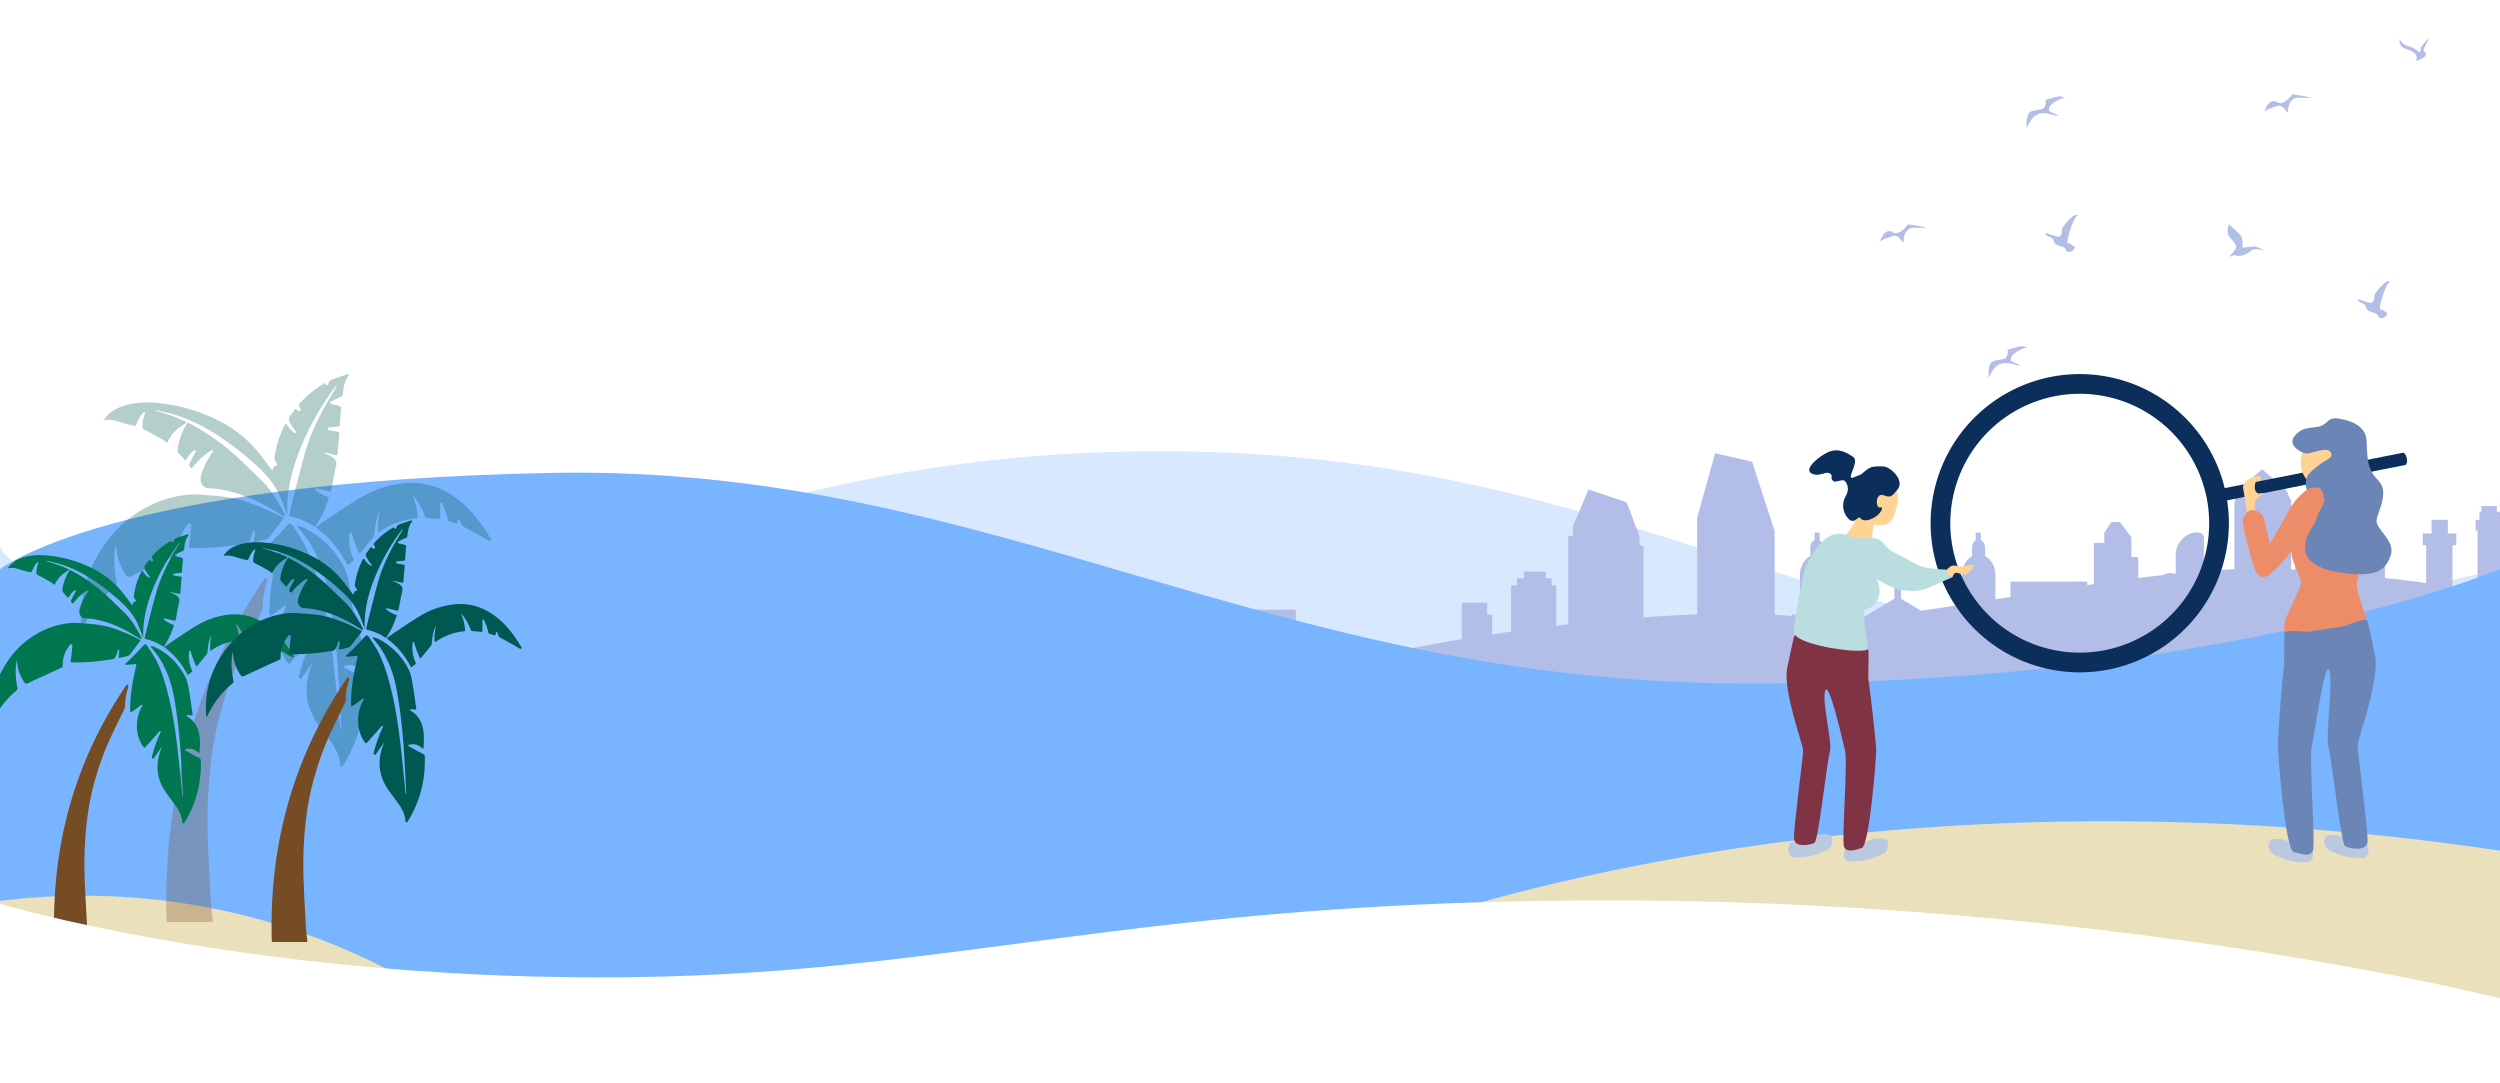 <svg xmlns="http://www.w3.org/2000/svg" xmlns:xlink="http://www.w3.org/1999/xlink" width="3000" height="1300" viewBox="0 0 3000 1300">
  <rect x="0" y="0" width="3000" height="1300" fill="#333333" stroke="none"/>
  <defs>
    <clipPath id="clip-path">
      <rect id="矩形_2" data-name="矩形 2" width="1649" height="550" transform="translate(1412 328)" fill="#fff" stroke="#707070" stroke-width="1"/>
    </clipPath>
    <clipPath id="clip-Web_1920_3">
      <rect width="3000" height="1300"/>
    </clipPath>
  </defs>
  <g id="Web_1920_3" data-name="Web 1920 – 3" clip-path="url(#clip-Web_1920_3)">
    <rect width="3000" height="1300" fill="#fff"/>
    <rect id="矩形_3" data-name="矩形 3" width="3000" height="310" transform="translate(0 990)" fill="#78b4ff"/>
    <path id="路径_1495" data-name="路径 1495" d="M0,0S31.745,97.087,477.861,75.185c174.761-8.58,433.452-193.911,931.626-189.685S2159.172,97.44,2470.553,92.09,3000,26.337,3000,26.337L2998.412,424H0Z" transform="translate(0 656)" fill="#4497ff" opacity="0.209"/>
    <g id="蒙版组_2" data-name="蒙版组 2" clip-path="url(#clip-path)">
      <path id="路径_1496" data-name="路径 1496" d="M3232.258,866.268V850.981h-10.653v15.287h-5.094V845.886h-42.148v9.624h-5.095v-9.624h-11.115v9.624h-5.093V809.087h-24.085v25.476h-14.821v6.793h-31.492V681.219h.155l-21.869-20.642v9.8h-.055v-9.625h-2.315v-6.793h-18.525v6.793h-2.318v9.625H3033.1V683.4h2.317v78.527c-8.059-3.764-18.312-6.948-30.1-9.685V700.951h4.632V686.8h-10.189V670.379H2980.3V686.8h-10.653v14.154h4.169v45.413c-15.588-2.369-32.426-4.317-49.557-6.041V700.951h-46.778v35.074l-4.631-.405V717.935h-6.02v-5.661h-44.926v5.661h-5.095v12.333q-2.523-.208-5.094-.385V648.87h.337l-5.943-13.6-29.044-25.505-26.1,21.79-7.446,17.315h.108v80.788q-7.622.351-15.454.84a17.623,17.623,0,0,0-6.537.426q-7.222.493-14.6,1.086V692.265c0-.148.016-.291.017-.441,0-.128-.01-.248-.017-.372v-1.258h-.179c-1.65-6.406-13.68-6.058-21.521-.3-8.453,6.209-11.824,14.343-11.98,20.8,0,.152.008.3.02.444h-.15v24l-.985.1c-3.79-1.632-9.565-1.067-14.284,1.547q-14.679,1.648-29.656,3.546V715.105h-8.337v-12.1l.1-.073V691.545l-13.648-18.469h-10.116l-8.754,12.59v12.455h-12.505v49.453q-3.96.571-7.925,1.152v-4.182h-92.165v18.4q-9.1,1.445-18.069,2.875V737.573c.005-.235.014-.469.014-.705,0-10.318-5.163-19.157-12.5-22.88V703.673c0-4.1-2.131-7.581-5.11-8.906v-9.01h-6.1v9.427a9.854,9.854,0,0,0-4.312,8.488v10.446c-7.173,3.808-12.157,12.589-12.069,22.749,0,.07,0,.14,0,.21h-.039v35.074c-16.988,2.65-33.4,5.148-49.027,7.4l-24.214-14.485V746.879h-7.9v18.185l-38.772,23.191q-10.421.944-19.724,1.474l-3.014-5.706H2262.4V737.078h-.035c0-.07,0-.14,0-.21.088-10.16-4.9-18.941-12.07-22.749V703.673a9.854,9.854,0,0,0-4.31-8.488v-9.427h-6.1v9.01c-2.978,1.325-5.109,4.806-5.109,8.906v10.314c-7.338,3.723-12.5,12.563-12.5,22.88,0,.166.008.331.011.5v46.663H2212.5v1.917q-9.842-.949-20.5-1.573V683.983h.016l-27.14-83.263-44.4-10.206L2098.8,668.681l.108.024V783.893c-20.821.741-42.423,1.954-64.376,3.554V701.855l-4.785-1.089V689.9l-.055-.013-15.507-40.64-45.534-15.054-.006-.02-.006.016-.122-.04.051.2-18.9,43.951h30.1l0-.018.079.019h-30.062v11.322h-5.559V795.9q-7.2.811-14.357,1.659V749.074H1924.3v-8.491h-6.946v-7.926h-26.4v7.926h-8.336v8.491h-6.946v55.5q-11.493,1.615-22.694,3.3v-23.7h-6.022V770.021h-30.568v43.653c-17.2,2.877-33.544,5.829-48.7,8.8-44.034,8.635-96.76,10.108-150.361,7.526V778.248H1511.579v42.145q-6.266-.806-12.439-1.652v-55.7h-30.211V747.835h-63.089V648.99h-58.647v27.154H1335.64v86.9h-8.884V747.835H1292.1V608.8h-13.327V592.51h-16V577.3H1212.13V592.51H1198.8V608.8h-10.664V824.955h-27.546v-330.2h-10.664V473.028h-57.679l.153-.036-.008.034h57.742L1113.873,388.7l.1-.39-.234.078-.013-.031-.009.039-87.363,28.882L996.6,495.248l-.1.024V516.12l-9.18,2.09V685.921H906.458V766.3H894.906V736.974H875.357V766.3H863.806V454.607l.207-.046L822.428,304.593l-85.186,19.581-52.07,159.747h.029V760.869H674.539V740.232H645.862V675.86H627.089V586.341c.005-.32.02-.638.02-.959,0-19.794-9.9-36.754-23.984-43.9V521.7c0-7.864-4.088-14.542-9.8-17.084V487.325h-11.7v18.087c-4.9,2.98-8.271,9.142-8.271,16.284v20.042c-13.764,7.305-23.324,24.152-23.155,43.645,0,.135.005.269.005.4h-.067v90.069H527.623l-13.735,26L409.611,639.478V604.59H394.454v34.891l-104.269,62.37-13.731-26H253.935V585.786h-.075c0-.135.005-.269,0-.4.17-19.492-9.39-36.34-23.154-43.645V521.7c0-7.141-3.373-13.3-8.271-16.284V487.325h-11.7v17.286c-5.714,2.542-9.8,9.221-9.8,17.084v19.79c-14.079,7.143-23.982,24.1-23.982,43.9,0,.456.019.909.028,1.362V675.86H158.206v85.009H142.318V600.113H-34.509V760.869h-15.2V511.045H-73.705v-23.9l-16.8-24.156h-19.409l-26.184,35.435v21.849l.189.141V543.63H-151.9V747.835h-15.106V727.2h-10.662v20.637h-7.108V625.1h-.106c.052-11.971-5.5-26.731-20.173-37.509-10.285-7.554-24.989-9.2-33.035-4.4v-47.16h-.289a8.118,8.118,0,0,0,.038-.851c-.3-12.4-6.766-28-22.984-39.913-15.042-11.047-38.123-11.713-41.286.576h-.346v2.412c-.011.237-.034.468-.031.715,0,.288.023.562.031.846v97.227a50.552,50.552,0,0,0-14.947-17.055c-14.724-10.814-38.524-9.529-38.845,5.446a43.341,43.341,0,0,0,.921,10.339h-.443V747.835h-16.882V416.552h.207l-14.283-33.22-50.068-41.8-55.721,48.935-11.4,26.09h.649v408.4h-9.774V549.06h-9.775V538.2h-86.191V549.06h-11.552V849.938h0V785.851h-8.885V516.474H-719.7V753.266h-40.877V733.714h-39.1v19.552h-15.1V516.474h8V489.32h-20.436v-31.5h-37.32v31.5h-19.549v27.155h8.884V785.851h-23.1V766.3h-11.552V747.835h-15.995V766.3h-7.107V482.8h4.443V457.822H-937.4V439.354h-4.445V426.321h-35.542v13.033h-4.443v18.468h-.105V439.013l-41.959,39.6h.3V785.851h-60.422V772.818h-28.437V723.94h-46.207v89.067h-9.772V794.542h-21.325v18.465h-9.775V794.542h-80.86v39.1h-9.776V804.318h-20.437v29.328h-68.419V853.2h188.438v49.964h-19.549v92.327H1654.607V903.163H1619.1V876.188l86.133,1.32V902.5h-18.508v48.122H3179.891V902.5H3169.7V876.458h98.219V866.268Z" transform="translate(-62.371 -46.654)" fill="#b3bee8"/>
    </g>
    <path id="路径_1497" data-name="路径 1497" d="M0,0S132.885-105.4,662.055-115.525,1516.9,135.993,2094.026,137.269,3000,0,3000,0V397H0Z" transform="translate(0 683)" fill="#78b4ff"/>
    <g id="组_117" data-name="组 117" transform="translate(2316.695 448.87)">
      <path id="路径_1454" data-name="路径 1454" d="M1635.065,7700.907c-.733-3.691-2.613-6.484-4.37-6.664l-.017-.084-231.606,45.96,2.909,14.658,231.606-45.959-.017-.083C1635.126,7707.9,1635.8,7704.6,1635.065,7700.907Z" transform="translate(-1063.585 -7599.796)" fill="#0c2e5a"/>
      <path id="路径_1455" data-name="路径 1455" d="M1206.5,7602.9a178.96,178.96,0,1,0,210.37,140.705A178.961,178.961,0,0,0,1206.5,7602.9Zm65.064,327.879a155.312,155.312,0,1,1,122.11-182.571A155.313,155.313,0,0,1,1271.563,7930.781Z" transform="translate(-1062.338 -7599.445)" fill="#0c2e5a"/>
    </g>
    <g id="组_118" data-name="组 118" transform="translate(2256.048 44.892)">
      <path id="路径_29" data-name="路径 29" d="M16829.23,1013.1c1.07-.726-9.738-3.99-10.906-5.985s-.2-4.722,2.318-7.338,11.408-7.968,15.045-7.968-3.137-2.546-6.457-1.988-15.184,4.087-15.184,4.087.834,7.319-2.631,10.133-14.17,1.181-17.635,5.981-2.744,17.9-2.744,17.9,5.471-11.925,10.234-14.824,7.57-3.493,12.775-3.079S16828.16,1013.827,16829.23,1013.1Z" transform="translate(-16615.277 -918.999)" fill="#b3bee8"/>
      <path id="路径_30" data-name="路径 30" d="M16832.371,1007.988a9.884,9.884,0,0,0,6.531,11.64c8.656,3.306,11.332,4.41,12.961,7.541s0,7.28,0,7.28,10.789-3.176,11.777-7.28-4.287-3.045-2.275-7.541,7.057-13.469,7.057-13.469-10.9,10.2-10.9,13.469-.326,3.425-1.691,4.06-3.523-4.687-12.635-6.869S16832.371,1007.988,16832.371,1007.988Z" transform="translate(-16208.704 -1006.158)" fill="#b3bee8"/>
      <path id="路径_31" data-name="路径 31" d="M16787.916,930.159c-2.037,2.03,2.506,3.641,6.234,5.576s2.787,5.662,5.422,7.9,6.25,2.324,9.117,3.549,3.645,4.86,3.645,4.86,3.811,1.819,6.77,0a8.994,8.994,0,0,0,3.775-4.86s-5.781-4.682-8.557-4.78,5.588-27.357,9.768-31.376-2.281-2.6-4.986,0-11.545,11.741-11.842,14.386-.055,5.6-1.742,7.886-5.16.874-8.27,0S16787.916,930.159,16787.916,930.159Z" transform="translate(-16588.873 -695.532)" fill="#b3bee8"/>
      <path id="路径_32" data-name="路径 32" d="M16827.063,947.721s3.748-10.968,9.707-11.816,5.852,3.738,11.9,1.823,11.926-10.119,11.926-10.119,16.73,2.226,21.053,4.037-15.732-1.874-19.957,1.59-6.279,7.588-6.279,14.484-4.109-8.2-12.422-6.161A76.674,76.674,0,0,0,16827.063,947.721Z" transform="translate(-16365.791 -859.306)" fill="#b3bee8"/>
      <path id="路径_34" data-name="路径 34" d="M16829.23,1013.1c1.07-.726-9.738-3.99-10.906-5.985s-.2-4.722,2.318-7.338,11.408-7.968,15.045-7.968-3.137-2.546-6.457-1.988-15.184,4.087-15.184,4.087.834,7.319-2.631,10.133-14.17,1.181-17.635,5.981-2.744,17.9-2.744,17.9,5.471-11.925,10.234-14.824,7.57-3.493,12.775-3.079S16828.16,1013.827,16829.23,1013.1Z" transform="translate(-16660.883 -619.196)" fill="#b3bee8"/>
      <path id="路径_36" data-name="路径 36" d="M16787.916,930.159c-2.037,2.03,2.506,3.641,6.234,5.576s2.787,5.662,5.422,7.9,6.25,2.324,9.117,3.549,3.645,4.86,3.645,4.86,3.811,1.819,6.77,0a8.994,8.994,0,0,0,3.775-4.86s-5.781-4.682-8.557-4.78,5.588-27.357,9.768-31.376-2.281-2.6-4.986,0-11.545,11.741-11.842,14.386-.055,5.6-1.742,7.886-5.16.874-8.27,0S16787.916,930.159,16787.916,930.159Z" transform="translate(-16214.004 -616.084)" fill="#b3bee8"/>
      <path id="路径_37" data-name="路径 37" d="M16827.063,947.721s3.748-10.968,9.707-11.816,5.852,3.738,11.9,1.823,11.926-10.119,11.926-10.119,16.73,2.226,21.053,4.037-15.732-1.874-19.957,1.59-6.279,7.588-6.279,14.484-4.109-8.2-12.422-6.161A76.674,76.674,0,0,0,16827.063,947.721Z" transform="translate(-16827.063 -703.262)" fill="#b3bee8"/>
      <path id="路径_38" data-name="路径 38" d="M16890.684,952.06a25.86,25.86,0,0,1,5.188-2.246c3.652-1.25,2.754,2.1,11.23,0s9.375-6.759,14.141-7.345,12.084,1.813,12.084,1.813-8.281-5.625-13.393-5.067-12.832,1.433-12.832,1.433.961-7.435-1.348-12.858-13.219-12.727-14.172-14.966-4.453,10.168,0,14.966,8.557,9.971,7.744,12.858S16890.684,952.06,16890.684,952.06Z" transform="translate(-16472.16 -688.261)" fill="#b3bee8"/>
    </g>
    <g id="组_119" data-name="组 119" transform="translate(-21 449)">
      <path id="路径_1473" data-name="路径 1473" d="M1420.261,5339.409a797.689,797.689,0,0,1,526.574,115.757,852.469,852.469,0,0,1-199.129,39.467c-42.256,3.222-109.063,7.882-191.954-7.176-21.093-3.832-37.381-6.944-54.854-12.454-15.043-4.744-13.445-5.879-19.584-7.017-36.125-6.693-61.587,29.139-74.63,20.014-7.163-5.011-6.366-20.632-2-30,4.115-8.829,9.571-8.18,14.847-15.5,10.294-14.29-.13-31.13-1.847-63.5A171.912,171.912,0,0,1,1420.261,5339.409Z" transform="translate(-1401.349 -4707)" fill="#ebe0bc"/>
      <g id="_5gUDqE" data-name="5gUDqE" transform="translate(118.108)" opacity="0.3">
        <g id="组_113" data-name="组 113">
          <path id="路径_1474" data-name="路径 1474" d="M1595.707,5001.812l-7.182-.334a1.165,1.165,0,0,0-.636,2.172,45.267,45.267,0,0,1,5.808,3.811c7.332,5.89,11.365,13.85,13.482,22.924,2.391,10.247,1.795,20.532,1.158,31.3a1.168,1.168,0,0,1-1.966.777c-6.08-5.578-12.729-7.806-20.883-5.53a1.172,1.172,0,0,0-.245,2.156c7.621,4.164,14.772,8.121,22.005,11.922a4.87,4.87,0,0,1,3.066,4.687c1.094,36.368-7.663,70.108-26.785,101.111q-.3.486-.6.969l-2.911-.859a29.15,29.15,0,0,0-.146-3.938c-1.029-8.73-5.1-16.256-10.012-23.311-6.606-9.48-14.162-18.37-20.043-28.267-12.542-21.1-12.787-43.313-3.724-65.848a2.486,2.486,0,0,0,.231-1.693l-13.127,18.759-2.891-1.281c.6-2.64,1.219-5.275,1.936-7.883,1.31-4.772,2.772-9.512,4.413-14.18q2.414-6.866,5.344-13.543c.979-2.233,2.034-4.433,3.074-6.658a1.167,1.167,0,0,0-1.925-1.273l-23.623,26.35a1.171,1.171,0,0,1-1.763-.026c-11.131-12.945-17.724-42.039-2.795-67.633a1.164,1.164,0,0,0-1.739-1.485c-1.839,1.468-3.688,2.924-5.568,4.337-3.351,2.519-6.8,4.907-10.562,7.2a1.17,1.17,0,0,1-1.772-.99,237.786,237.786,0,0,1,2.567-38c1.939-12.684,4.876-25.214,7.444-37.867a1.166,1.166,0,0,0-1.244-1.4l-15.493,1.391a1.169,1.169,0,0,1-.9-2.022c3.864-3.562,7.581-6.91,11.091-10.463,6.219-6.295,12.223-12.8,18.307-19.23,2.112-2.231,3.893-2.379,5.63.265,5.061,7.7,10.4,15.293,14.661,23.437,9.6,18.352,15.148,38.18,20.208,58.181,7.675,30.333,11.934,61.222,15.449,92.228,2.661,23.479,4.822,47.015,7.221,70.524.04.4.271.777.939,1.085,0-1.487.071-2.978-.01-4.46-1.344-24.482-2.309-48.994-4.17-73.437-2.081-27.343-5.233-54.593-10-81.626-4.347-24.651-12.186-48.007-26.354-68.859-3.415-5.026-7.4-9.664-11.215-14.311a1.168,1.168,0,0,1,1.283-1.843,71.507,71.507,0,0,1,16.566,8.075,107.24,107.24,0,0,1,38.085,42.9c3.027,6.131,4.314,13.277,5.527,20.115,2.325,13.1,4.031,26.313,5.978,39.482a5.578,5.578,0,0,1,.035.956A1.175,1.175,0,0,1,1595.707,5001.812Z" transform="translate(-1269 -4707)" fill="#005951"/>
          <path id="路径_1475" data-name="路径 1475" d="M1659.6,5364.386h-53.049a1.17,1.17,0,0,1-1.169-1.135c-4.439-150.163,33.33-287.736,118.087-411.62l2.855,1.265c-.866,3.6-1.736,7.2-2.648,10.788a82.175,82.175,0,0,0-2.944,23.063,9.28,9.28,0,0,1-.993,4.112c-8.248,17.265-16.86,34.362-24.781,51.775a452.265,452.265,0,0,0-21.514,58.731,409.349,409.349,0,0,0-13.464,61.432,594.21,594.21,0,0,0-5.367,91.38c.544,28.579,2.424,57.136,3.888,85.694.353,6.886,1.391,13.736,2.093,20.6.089.868.127,1.742.171,2.686A1.169,1.169,0,0,1,1659.6,5364.386Z" transform="translate(-1502.622 -4707)" fill="#754c24"/>
          <path id="路径_1476" data-name="路径 1476" d="M1828.187,4879.034a1.17,1.17,0,0,1,.293,1.706c-3.577,4.6-7.079,9.08-10.538,13.589-2.069,2.7-3.93,5.568-6.134,8.146a8.9,8.9,0,0,1-4.068,2.812c-4.241,1.145-8.564,1.988-13.077,2.95a1.168,1.168,0,0,1-1.409-1.26c.39-3.606.857-7.106,1.055-10.562a1.164,1.164,0,0,0-2.287-.372,63.557,63.557,0,0,1-4.125,11.029,6.561,6.561,0,0,1-4.222,3.189,363.278,363.278,0,0,1-66.2,5.388,10.344,10.344,0,0,1-1.15-.091,1.171,1.171,0,0,1-1.023-1.283c.967-9.171,1.925-18.266,2.882-27.351l-2.9-1.215a65.967,65.967,0,0,0-5.087,6.766,49.7,49.7,0,0,0-7.978,28.49,3.189,3.189,0,0,1-2.258,3.479q-19.1,8.667-38.142,17.45c-5.61,2.587-11.2,5.223-16.737,7.956a3.811,3.811,0,0,1-4.785-1.176,65.428,65.428,0,0,1-12.177-32.546c-.074-.775-.123-1.552-.213-2.324-.019-.161-.174-.306-.76-1.275-.508,4.206-1.147,7.666-1.3,11.147a129.17,129.17,0,0,0,2.586,32.5c.486,2.316.178,3.82-1.793,5.493a146.48,146.48,0,0,0-39.075,50.961,2.147,2.147,0,0,1-.238.387,1.182,1.182,0,0,1-1.019.48l-.229-.014c-.11-7.065-.59-14.147-.263-21.191a147.153,147.153,0,0,1,18.469-65.065c15.521-28.079,37.229-49.826,66.48-63.681a131.91,131.91,0,0,1,47.136-12.182c6.159-.457,12.428.441,18.64.836,14.472.92,28.892,2.193,42.883,6.39,16.806,5.041,32.77,12.088,48.3,20.174C1827.875,4878.844,1828.03,4878.936,1828.187,4879.034Z" transform="translate(-1585.693 -4707)" fill="#005951"/>
          <path id="路径_1477" data-name="路径 1477" d="M1727.171,4875.518c-2.9-7.44-5.579-14.916-8.713-22.194-5.754-13.363-14.92-24.243-25.41-34.145a351.656,351.656,0,0,0-50.883-39.854c-21.2-13.676-43.932-23.637-68.852-28.256-1.241-.23-2.476-.49-3.718-.709-.162-.028-.352.1-1.326.427a193.079,193.079,0,0,1,37.1,13.1,1.168,1.168,0,0,1,.091,2.054c-9.328,5.538-17.37,11.944-21.564,22.3a1.162,1.162,0,0,1-1.753.495c-2.353-1.677-4.567-3.363-6.962-4.734-6.487-3.712-13.043-7.315-19.692-10.726a3.1,3.1,0,0,1-2.011-3.289,40.6,40.6,0,0,1,3.143-15.794,1.164,1.164,0,0,0-1.827-1.341c-2.656,2.347-5.221,6.8-9.3,15.62a1.171,1.171,0,0,1-1.349.644c-5.654-1.45-11.423-2.665-16.965-4.548-6.1-2.073-12.161-3.344-18.587-2.4a8.224,8.224,0,0,1-1.426-.1,40.277,40.277,0,0,1,18.671-15.126c14.8-5.957,30.173-6.818,45.875-5.322a196.005,196.005,0,0,1,37.432,7.136,203.756,203.756,0,0,1,40.684,16.55,146.338,146.338,0,0,1,41.153,33.542c6.194,7.293,11.778,15.1,17.5,22.709a1.166,1.166,0,0,0,2.1-.7v-2.521l2.961-1.313.118.107,1.994-1.747q-1.3-1.893-2.568-3.811a6.129,6.129,0,0,1-1.074-3.716,114.627,114.627,0,0,1,12.679-40.429,1.165,1.165,0,0,1,2.02-.057,32.069,32.069,0,0,0,9.713,10.271,1.165,1.165,0,0,0,1.505-1.757,41.358,41.358,0,0,1-6.695-9.5c-.174-.346-.4-.666-.593-1-1.783-3.1-2.158-5.967.523-8.981a68.8,68.8,0,0,0,5.158-7.119,1.172,1.172,0,0,1,1.713-.242l3.228,2.668,2.429-1.781c-.587-1.449-1.185-2.893-1.821-4.32a3.063,3.063,0,0,1,.674-3.829,122.892,122.892,0,0,1,29.389-23.726,4.444,4.444,0,0,1,1.067-.243l.353,1.981,2.77.246a18.546,18.546,0,0,0,.644-2.066c.653-2.69,2.384-4,4.829-4.833,6.019-2.059,12.021-4.168,18.147-6.078a1.167,1.167,0,0,1,1.275,1.828c-5.182,6.445-6.289,14.381-7.2,22.36-.208,1.827-.844,2.478-2.562,3.186-4.085,1.683-8.061,3.629-12.047,5.549l.367,2.822c2.563.487,5.127.972,7.636,1.658,5.119,1.4,4.953,1.511,4.4,6.853-.6,5.757-.959,11.539-1.409,17.366a1.174,1.174,0,0,1-1.042,1.072l-12.757,1.4-.093,2.843,12.444,2.2a1.176,1.176,0,0,1,.964,1.253c-.754,8.865-1.482,17.421-2.2,25.814a1.169,1.169,0,0,1-1.429,1.032l-14.272-3.264-.216.723,1.735.8a68.615,68.615,0,0,1,6.315,2.95c4.677,2.763,7.792,5.986,6.125,12.4-2.266,8.723-3.545,17.7-5.288,26.562a19.794,19.794,0,0,1-.831,2.672,1.173,1.173,0,0,1-1.378.752l-15.9-3.85a1.167,1.167,0,0,0-1.054,2,46.809,46.809,0,0,0,15.042,8.365,1.173,1.173,0,0,1,.723,1.466c-3.925,11.872-8.82,23.124-15.853,33.594a1.171,1.171,0,0,1-1.617.315,85.972,85.972,0,0,0-29.137-12.375,1.164,1.164,0,0,1-.886-1.4c1.364-5.878,2.6-11.566,4.046-17.2,4.968-19.371,9.664-38.822,15.151-58.046,4.918-17.232,12.26-33.595,20.6-49.436,5.1-9.7,10.969-19,16.484-28.485a2.728,2.728,0,0,0,.4-1.821,7.974,7.974,0,0,0-1.3,1.12,323.741,323.741,0,0,0-39.4,67.869c-11.567,27-19.193,54.83-18.257,84.522A4.968,4.968,0,0,1,1727.171,4875.518Z" transform="translate(-1479.708 -4707)" fill="#005951"/>
          <path id="路径_1478" data-name="路径 1478" d="M1544.121,4907.716c-1.056-.746-2.13-1.46-3.245-2.1-8.907-5.136-17.825-10.267-26.934-15.026a8.215,8.215,0,0,1-4.7-5.672c-.244-.965-.529-1.921-.853-2.959a1.167,1.167,0,0,0-2.242.05c-.313,1.191-.607,2.3-.9,3.422a1.168,1.168,0,0,1-1.467.817c-2.912-.875-5.759-1.7-8.545-2.686a2.86,2.86,0,0,1-1.24-1.988c-1.2-6.829-3.754-13.129-6.87-19.493a1.168,1.168,0,0,0-2.219.508v16.977a1.161,1.161,0,0,1-1.247,1.162c-5.042-.371-10.2-.717-15.335-1.234-.629-.063-1.382-1.169-1.674-1.944a93.415,93.415,0,0,0-12.466-22.65,16.644,16.644,0,0,0-2.652-2.795,80.239,80.239,0,0,1,6.435,26.543,1.171,1.171,0,0,1-1.057,1.231c-16.281,1.632-31.208,6.72-44.826,16.375a1.167,1.167,0,0,1-1.849-.866,78.54,78.54,0,0,1,2.008-22.6l-.83-.215c-1.2,3.727-2.763,7.384-3.516,11.2-1.031,5.221-1.419,10.567-2.156,15.85a5.445,5.445,0,0,1-.967,2.572c-5.034,6.285-10.14,12.512-15.228,18.754-.137.168-.277.334-.451.536a1.167,1.167,0,0,1-1.964-.315c-1.89-4.558-3.734-8.76-5.266-13.073-1.244-3.5-2.279-7.077-3.3-10.579a1.168,1.168,0,0,0-2.265.091c-1.827,9.137-.18,20.8,4.793,31.891a1.16,1.16,0,0,1-.332,1.388l-5.918,4.689a1.163,1.163,0,0,1-1.757-.383c-9.023-17.48-20.792-31.967-36.444-43.371a1.164,1.164,0,0,1,.006-1.891c4.146-2.956,8.083-5.864,12.161-8.559,13.214-8.731,26.193-17.875,39.83-25.893,16.212-9.53,33.772-15.8,52.679-17.6,18.093-1.716,35.165,1.525,51.143,10.438,19.359,10.8,33.818,26.566,45.918,44.753,2.749,4.131,5.341,8.365,7.939,12.6Z" transform="translate(-1053.745 -4707)" fill="#005951"/>
          <path id="路径_1479" data-name="路径 1479" d="M1712.636,4876.308a1.165,1.165,0,0,1-1.726,1.292c-7.32-4.342-13.95-8.388-20.725-12.174-16.808-9.4-34.572-16.358-53.55-19.865-5.9-1.09-11.971-1.25-17.939-2.024a7.153,7.153,0,0,1-3.58-1.79c-4.842-4.353-4.6-9.462-2.692-15.272a92.236,92.236,0,0,1,13.514-26.359,1.163,1.163,0,0,0-1.513-1.7,83.633,83.633,0,0,0-23.074,20.771,1.168,1.168,0,0,1-1.78.067c-2.654-2.9-2.56-3.305-.639-7.1,2.088-4.12,4.314-8.171,6.495-12.192a1.169,1.169,0,0,0-1.587-1.582c-3.213,1.738-5.888,4.823-9.874,11.125a1.168,1.168,0,0,1-1.844.17c-2.688-2.915-5.372-5.79-7.95-8.757a3.864,3.864,0,0,1-.481-2.446c.334-9.161,5.749-24.405,11.575-32.61a1.155,1.155,0,0,1,1.484-.34c3.31,1.754,6.7,3.479,10,5.366A274.642,274.642,0,0,1,1660,4810.973q12.867,12.281,25.583,24.718c9.556,9.37,16.348,20.723,22.8,32.3q2.13,3.82,4.05,7.757A3.108,3.108,0,0,1,1712.636,4876.308Z" transform="translate(-1467.636 -4707)" fill="#005951"/>
        </g>
      </g>
      <g id="_5gUDqE-2" data-name="5gUDqE" transform="translate(10.335 192.057)">
        <g id="组_114" data-name="组 114">
          <path id="路径_1480" data-name="路径 1480" d="M1764.7,5116.411l-5.3-.246a.859.859,0,0,0-.468,1.6,33.508,33.508,0,0,1,4.282,2.809c5.405,4.343,8.379,10.212,9.939,16.9,1.763,7.555,1.323,15.138.854,23.075a.86.86,0,0,1-1.449.573c-4.483-4.112-9.386-5.754-15.4-4.077a.865.865,0,0,0-.181,1.59c5.619,3.07,10.891,5.987,16.224,8.789a3.59,3.59,0,0,1,2.26,3.456,131.444,131.444,0,0,1-19.747,74.546l-.444.714-2.146-.633a21.6,21.6,0,0,0-.108-2.9c-.758-6.436-3.757-11.985-7.382-17.186-4.87-6.989-10.44-13.544-14.777-20.84-9.246-15.559-9.427-31.934-2.745-48.547a1.84,1.84,0,0,0,.171-1.249l-9.679,13.83-2.131-.944c.443-1.946.9-3.889,1.427-5.812.966-3.518,2.044-7.013,3.254-10.455,1.186-3.373,2.5-6.709,3.94-9.984.722-1.646,1.5-3.268,2.266-4.909a.86.86,0,0,0-1.419-.938L1708.534,5155a.864.864,0,0,1-1.3-.02c-8.206-9.543-13.067-30.994-2.06-49.863a.858.858,0,0,0-1.282-1.1c-1.356,1.083-2.719,2.156-4.1,3.2-2.471,1.857-5.015,3.617-7.787,5.308a.863.863,0,0,1-1.307-.73,175.28,175.28,0,0,1,1.893-28.019c1.429-9.351,3.595-18.59,5.488-27.918a.86.86,0,0,0-.917-1.03l-11.422,1.025a.861.861,0,0,1-.661-1.49c2.849-2.626,5.589-5.1,8.177-7.714,4.585-4.641,9.012-9.439,13.5-14.178,1.557-1.645,2.87-1.753,4.151.2,3.731,5.679,7.67,11.274,10.809,17.279,7.074,13.53,11.168,28.148,14.9,42.894,5.658,22.364,8.8,45.138,11.389,68,1.963,17.31,3.556,34.662,5.324,51.994.03.294.2.573.693.8,0-1.1.052-2.195-.008-3.288-.99-18.05-1.7-36.122-3.074-54.143-1.534-20.159-3.858-40.25-7.373-60.18-3.2-18.174-8.984-35.393-19.43-50.767-2.518-3.706-5.457-7.125-8.268-10.551a.861.861,0,0,1,.946-1.359,52.705,52.705,0,0,1,12.214,5.954,79.057,79.057,0,0,1,28.078,31.626c2.231,4.52,3.181,9.789,4.075,14.83,1.714,9.659,2.972,19.4,4.407,29.109a4.01,4.01,0,0,1,.026.7A.866.866,0,0,1,1764.7,5116.411Z" transform="translate(-1523.833 -4899.057)" fill="#007651"/>
          <path id="路径_1481" data-name="路径 1481" d="M1811.807,5383.725h-39.112a.864.864,0,0,1-.862-.837c-3.272-110.71,24.574-212.137,87.062-303.473l2.105.933c-.639,2.654-1.28,5.308-1.953,7.953a60.619,60.619,0,0,0-2.17,17,6.827,6.827,0,0,1-.732,3.032c-6.081,12.729-12.43,25.334-18.27,38.172a333.3,333.3,0,0,0-15.862,43.3,301.846,301.846,0,0,0-9.926,45.292,438.108,438.108,0,0,0-3.957,67.37c.4,21.071,1.787,42.125,2.867,63.18.26,5.076,1.025,10.127,1.543,15.191.065.64.093,1.285.125,1.98A.861.861,0,0,1,1811.807,5383.725Z" transform="translate(-1696.075 -4899.057)" fill="#754c24"/>
          <path id="路径_1482" data-name="路径 1482" d="M1936.1,5025.892a.862.862,0,0,1,.216,1.257c-2.638,3.394-5.22,6.7-7.769,10.019-1.526,1.99-2.9,4.1-4.523,6.006a6.555,6.555,0,0,1-3,2.073c-3.127.844-6.314,1.466-9.641,2.175a.861.861,0,0,1-1.039-.929c.287-2.658.632-5.239.777-7.787a.858.858,0,0,0-1.685-.274,46.882,46.882,0,0,1-3.042,8.131,4.833,4.833,0,0,1-3.112,2.351,267.788,267.788,0,0,1-48.809,3.973,7.605,7.605,0,0,1-.848-.067.864.864,0,0,1-.754-.946c.713-6.762,1.419-13.467,2.125-20.166l-2.141-.9a48.609,48.609,0,0,0-3.751,4.988,36.642,36.642,0,0,0-5.881,21.005,2.352,2.352,0,0,1-1.666,2.565q-14.079,6.39-28.12,12.865c-4.136,1.908-8.256,3.851-12.34,5.866a2.81,2.81,0,0,1-3.528-.867,48.243,48.243,0,0,1-8.977-23.995c-.054-.571-.091-1.144-.157-1.714a5.635,5.635,0,0,0-.56-.94c-.375,3.1-.846,5.652-.963,8.219a95.218,95.218,0,0,0,1.907,23.958,3.586,3.586,0,0,1-1.322,4.05,107.987,107.987,0,0,0-28.808,37.572,1.682,1.682,0,0,1-.176.286.873.873,0,0,1-.752.354l-.168-.011c-.081-5.208-.435-10.43-.194-15.624a108.476,108.476,0,0,1,13.617-47.969c11.443-20.7,27.447-36.735,49.013-46.95a97.251,97.251,0,0,1,34.752-8.982c4.541-.337,9.162.326,13.742.617,10.67.678,21.3,1.616,31.616,4.711a204.479,204.479,0,0,1,35.612,14.874C1935.872,5025.752,1935.986,5025.819,1936.1,5025.892Z" transform="translate(-1757.319 -4899.057)" fill="#007651"/>
          <path id="路径_1483" data-name="路径 1483" d="M1861.627,5023.3c-2.14-5.485-4.113-11-6.424-16.363-4.242-9.851-11-17.873-18.733-25.173a259.325,259.325,0,0,0-37.515-29.384c-15.629-10.082-32.389-17.426-50.762-20.831-.915-.17-1.826-.361-2.742-.523-.119-.021-.259.077-.977.315a142.388,142.388,0,0,1,27.351,9.66.861.861,0,0,1,.067,1.514c-6.878,4.083-12.807,8.806-15.9,16.441a.856.856,0,0,1-1.292.365c-1.735-1.237-3.367-2.48-5.133-3.49-4.783-2.737-9.616-5.394-14.518-7.909a2.283,2.283,0,0,1-1.483-2.425,29.936,29.936,0,0,1,2.317-11.644.858.858,0,0,0-1.347-.988c-1.958,1.73-3.849,5.015-6.856,11.516a.862.862,0,0,1-.994.474c-4.169-1.069-8.423-1.965-12.508-3.353-4.5-1.528-8.967-2.465-13.7-1.772a6.056,6.056,0,0,1-1.052-.076,29.7,29.7,0,0,1,13.766-11.152c10.915-4.391,22.245-5.026,33.822-3.924a144.587,144.587,0,0,1,27.6,5.261,150.272,150.272,0,0,1,30,12.2,107.888,107.888,0,0,1,30.34,24.73c4.566,5.377,8.684,11.135,12.9,16.742a.859.859,0,0,0,1.547-.516v-1.859l2.183-.968.087.079,1.47-1.288q-.96-1.4-1.893-2.81a4.517,4.517,0,0,1-.792-2.739,84.522,84.522,0,0,1,9.348-29.807.859.859,0,0,1,1.489-.042,23.633,23.633,0,0,0,7.161,7.572.859.859,0,0,0,1.11-1.295,30.525,30.525,0,0,1-4.937-7c-.127-.256-.294-.492-.436-.74-1.315-2.289-1.591-4.4.385-6.622a50.774,50.774,0,0,0,3.8-5.248.865.865,0,0,1,1.263-.179l2.38,1.967,1.791-1.313c-.433-1.068-.874-2.133-1.343-3.185a2.258,2.258,0,0,1,.5-2.823,90.6,90.6,0,0,1,21.667-17.492,3.264,3.264,0,0,1,.787-.179l.26,1.46,2.042.182a14.038,14.038,0,0,0,.476-1.523,4.8,4.8,0,0,1,3.56-3.564c4.437-1.518,8.862-3.073,13.379-4.481a.861.861,0,0,1,.939,1.348c-3.82,4.752-4.636,10.6-5.3,16.485a2.446,2.446,0,0,1-1.889,2.349c-3.012,1.241-5.943,2.676-8.882,4.091l.271,2.081c1.889.359,3.78.717,5.629,1.222,3.774,1.031,3.652,1.114,3.242,5.052-.441,4.245-.707,8.508-1.039,12.8a.865.865,0,0,1-.768.79l-9.405,1.03-.069,2.1,9.175,1.622a.867.867,0,0,1,.71.924c-.556,6.536-1.092,12.844-1.619,19.032a.862.862,0,0,1-1.053.761l-10.522-2.406-.159.532,1.278.589a50.281,50.281,0,0,1,4.657,2.175c3.448,2.037,5.744,4.413,4.515,9.142-1.67,6.431-2.613,13.05-3.9,19.583a14.543,14.543,0,0,1-.612,1.97.865.865,0,0,1-1.016.555l-11.727-2.839a.86.86,0,0,0-.776,1.478,34.514,34.514,0,0,0,11.089,6.168.863.863,0,0,1,.533,1.08,99.922,99.922,0,0,1-11.687,24.768.864.864,0,0,1-1.192.232,63.361,63.361,0,0,0-21.483-9.123.859.859,0,0,1-.652-1.032c1.005-4.334,1.918-8.527,2.983-12.681,3.663-14.281,7.124-28.622,11.17-42.795,3.626-12.705,9.039-24.768,15.184-36.448,3.763-7.152,8.087-14.008,12.154-21a2.015,2.015,0,0,0,.293-1.342,5.94,5.94,0,0,0-.957.825,238.723,238.723,0,0,0-29.051,50.038c-8.528,19.905-14.151,40.424-13.46,62.315A3.617,3.617,0,0,1,1861.627,5023.3Z" transform="translate(-1679.181 -4899.057)" fill="#007651"/>
          <path id="路径_1484" data-name="路径 1484" d="M1726.669,5047.038c-.778-.55-1.57-1.077-2.392-1.551-6.567-3.786-13.142-7.569-19.858-11.078a6.058,6.058,0,0,1-3.466-4.181c-.18-.712-.389-1.416-.628-2.182a.86.86,0,0,0-1.653.037l-.665,2.523a.86.86,0,0,1-1.081.6c-2.147-.645-4.246-1.25-6.3-1.98a2.111,2.111,0,0,1-.914-1.466,53.889,53.889,0,0,0-5.065-14.371.861.861,0,0,0-1.636.374v12.517a.858.858,0,0,1-.92.857c-3.717-.274-7.518-.529-11.306-.91-.463-.047-1.018-.862-1.234-1.434a68.926,68.926,0,0,0-9.19-16.7,12.272,12.272,0,0,0-1.955-2.06,59.182,59.182,0,0,1,4.744,19.569.864.864,0,0,1-.779.907,67.419,67.419,0,0,0-33.05,12.073.859.859,0,0,1-1.362-.638,57.887,57.887,0,0,1,1.48-16.659l-.612-.159a74.522,74.522,0,0,0-2.592,8.257c-.76,3.849-1.047,7.791-1.59,11.685a4.006,4.006,0,0,1-.713,1.9c-3.711,4.633-7.476,9.224-11.227,13.826-.1.124-.2.246-.332.4a.861.861,0,0,1-1.448-.233c-1.394-3.36-2.753-6.458-3.883-9.638-.917-2.582-1.68-5.218-2.434-7.8a.861.861,0,0,0-1.669.066c-1.348,6.736-.133,15.334,3.533,23.512a.854.854,0,0,1-.245,1.024l-4.362,3.457a.858.858,0,0,1-1.3-.282c-6.652-12.888-15.329-23.569-26.869-31.977a.858.858,0,0,1,.005-1.394c3.056-2.179,5.959-4.323,8.966-6.31,9.742-6.437,19.31-13.178,29.365-19.09a93.662,93.662,0,0,1,38.838-12.973,63.287,63.287,0,0,1,37.706,7.7c14.273,7.961,24.933,19.586,33.854,33,2.026,3.045,3.937,6.167,5.853,9.286Z" transform="translate(-1365.133 -4899.057)" fill="#007651"/>
          <path id="路径_1485" data-name="路径 1485" d="M1850.911,5023.882a.86.86,0,0,1-1.273.953c-5.4-3.2-10.285-6.185-15.28-8.976a128.659,128.659,0,0,0-39.481-14.646c-4.351-.8-8.825-.922-13.226-1.492a5.276,5.276,0,0,1-2.639-1.32c-3.57-3.209-3.394-6.976-1.985-11.259a68.039,68.039,0,0,1,9.964-19.434.857.857,0,0,0-1.116-1.255,61.65,61.65,0,0,0-17.011,15.313.861.861,0,0,1-1.312.05c-1.957-2.135-1.888-2.437-.472-5.232,1.54-3.038,3.181-6.024,4.789-8.989a.862.862,0,0,0-1.17-1.166c-2.369,1.282-4.341,3.556-7.28,8.2a.861.861,0,0,1-1.36.125c-1.981-2.149-3.96-4.268-5.861-6.456a2.848,2.848,0,0,1-.355-1.8c.247-6.754,4.239-17.993,8.535-24.043a.849.849,0,0,1,1.093-.25c2.441,1.293,4.943,2.565,7.376,3.956a202.464,202.464,0,0,1,39.255,29.553q9.486,9.053,18.861,18.224c7.046,6.908,12.054,15.278,16.808,23.813q1.57,2.817,2.986,5.719A2.3,2.3,0,0,1,1850.911,5023.882Z" transform="translate(-1670.28 -4899.057)" fill="#007651"/>
        </g>
      </g>
      <g id="_5gUDqE-3" data-name="5gUDqE" transform="translate(268.074 175.464)">
        <g id="组_115" data-name="组 115">
          <path id="路径_1486" data-name="路径 1486" d="M1499.413,5109.369l-5.527-.257a.9.9,0,0,0-.49,1.672,34.97,34.97,0,0,1,4.471,2.933c5.642,4.534,8.747,10.661,10.376,17.644,1.84,7.887,1.381,15.8.891,24.089a.9.9,0,0,1-1.513.6c-4.679-4.293-9.8-6.008-16.073-4.256a.9.9,0,0,0-.188,1.659c5.865,3.2,11.369,6.251,16.936,9.176a3.749,3.749,0,0,1,2.36,3.608c.842,27.991-5.9,53.959-20.616,77.821-.153.249-.308.5-.463.746l-2.241-.661a22.337,22.337,0,0,0-.112-3.031c-.791-6.719-3.922-12.512-7.706-17.942-5.084-7.3-10.9-14.139-15.426-21.756-9.653-16.242-9.841-33.336-2.866-50.68a1.92,1.92,0,0,0,.178-1.3l-10.1,14.437-2.225-.986c.463-2.031.939-4.059,1.49-6.067,1.009-3.673,2.134-7.321,3.4-10.914q1.857-5.283,4.113-10.423c.754-1.719,1.566-3.412,2.366-5.124a.9.9,0,0,0-1.482-.981q-9.089,10.138-18.182,20.281a.9.9,0,0,1-1.357-.02c-8.567-9.963-13.641-32.356-2.151-52.054a.9.9,0,0,0-1.338-1.143c-1.415,1.13-2.838,2.25-4.286,3.338-2.579,1.939-5.235,3.776-8.129,5.541a.9.9,0,0,1-1.364-.761,183.058,183.058,0,0,1,1.976-29.251c1.492-9.762,3.753-19.406,5.73-29.145a.9.9,0,0,0-.958-1.075l-11.924,1.07a.9.9,0,0,1-.69-1.556c2.974-2.741,5.835-5.318,8.537-8.053,4.786-4.845,9.407-9.853,14.09-14.8,1.625-1.717,3-1.831,4.333.2,3.9,5.928,8.007,11.77,11.284,18.038,7.384,14.125,11.658,29.386,15.553,44.78,5.907,23.347,9.185,47.121,11.891,70.985,2.048,18.071,3.711,36.185,5.557,54.279.032.306.209.6.724.835,0-1.144.054-2.292-.009-3.433-1.034-18.843-1.777-37.708-3.209-56.521-1.6-21.045-4.028-42.019-7.7-62.825-3.346-18.973-9.38-36.949-20.285-53-2.628-3.868-5.7-7.438-8.631-11.014a.9.9,0,0,1,.988-1.419,55.084,55.084,0,0,1,12.75,6.215,82.532,82.532,0,0,1,29.312,33.016c2.33,4.719,3.321,10.219,4.254,15.482,1.79,10.084,3.1,20.252,4.6,30.388a4.2,4.2,0,0,1,.027.735A.9.9,0,0,1,1499.413,5109.369Z" transform="translate(-1247.96 -4882.464)" fill="#005951"/>
          <path id="路径_1487" data-name="路径 1487" d="M1548.588,5388.43h-40.83a.9.9,0,0,1-.9-.874c-3.416-115.575,25.653-221.46,90.887-316.809l2.2.974c-.667,2.771-1.336,5.541-2.038,8.3a63.266,63.266,0,0,0-2.266,17.75,7.146,7.146,0,0,1-.764,3.166c-6.348,13.288-12.977,26.447-19.073,39.848a348.035,348.035,0,0,0-16.559,45.2,315.088,315.088,0,0,0-10.362,47.282,457.309,457.309,0,0,0-4.131,70.331c.419,22,1.866,43.976,2.992,65.956.272,5.3,1.071,10.572,1.611,15.859.068.668.1,1.341.132,2.067A.9.9,0,0,1,1548.588,5388.43Z" transform="translate(-1427.771 -4882.464)" fill="#754c24"/>
          <path id="路径_1488" data-name="路径 1488" d="M1678.346,5014.872a.9.9,0,0,1,.225,1.313c-2.753,3.543-5.448,6.988-8.11,10.459-1.593,2.077-3.025,4.285-4.722,6.269a6.839,6.839,0,0,1-3.131,2.165c-3.264.881-6.591,1.53-10.065,2.271a.9.9,0,0,1-1.084-.97c.3-2.776.66-5.47.812-8.13a.9.9,0,0,0-1.76-.286,48.915,48.915,0,0,1-3.175,8.489,5.046,5.046,0,0,1-3.249,2.454,279.569,279.569,0,0,1-50.954,4.147,7.84,7.84,0,0,1-.885-.07.9.9,0,0,1-.787-.987c.744-7.059,1.481-14.059,2.218-21.052l-2.235-.934a50.77,50.77,0,0,0-3.916,5.207,38.252,38.252,0,0,0-6.14,21.928,2.453,2.453,0,0,1-1.738,2.677q-14.7,6.671-29.357,13.431c-4.317,1.991-8.618,4.02-12.881,6.123a2.931,2.931,0,0,1-3.683-.9,50.354,50.354,0,0,1-9.372-25.049c-.057-.6-.094-1.195-.164-1.789a5.882,5.882,0,0,0-.585-.981c-.391,3.237-.883,5.9-1,8.579a99.364,99.364,0,0,0,1.99,25.012,3.744,3.744,0,0,1-1.38,4.228,112.715,112.715,0,0,0-30.074,39.222,1.7,1.7,0,0,1-.184.3.912.912,0,0,1-.784.369l-.176-.011c-.085-5.437-.454-10.888-.2-16.31a113.263,113.263,0,0,1,14.215-50.078c11.946-21.611,28.654-38.349,51.167-49.013a101.519,101.519,0,0,1,36.279-9.376c4.741-.352,9.566.34,14.347.644,11.138.708,22.237,1.687,33.005,4.917a213.546,213.546,0,0,1,37.177,15.528C1678.1,5014.726,1678.225,5014.8,1678.346,5014.872Z" transform="translate(-1491.707 -4882.464)" fill="#005951"/>
          <path id="路径_1489" data-name="路径 1489" d="M1600.6,5012.166c-2.234-5.726-4.294-11.48-6.706-17.082-4.429-10.285-11.483-18.659-19.557-26.28a270.617,270.617,0,0,0-39.163-30.675c-16.316-10.525-33.813-18.192-52.993-21.747-.955-.177-1.9-.377-2.862-.546-.124-.021-.27.081-1.02.329a148.641,148.641,0,0,1,28.553,10.085.9.9,0,0,1,.069,1.58c-7.179,4.263-13.369,9.194-16.6,17.164a.9.9,0,0,1-1.349.381c-1.811-1.291-3.515-2.589-5.358-3.644-4.993-2.857-10.039-5.63-15.156-8.256a2.382,2.382,0,0,1-1.548-2.531,31.233,31.233,0,0,1,2.419-12.156.9.9,0,0,0-1.406-1.032c-2.045,1.806-4.019,5.236-7.158,12.022a.9.9,0,0,1-1.038.5c-4.352-1.115-8.792-2.051-13.058-3.5-4.7-1.595-9.36-2.574-14.305-1.85a6.338,6.338,0,0,1-1.1-.079,30.992,30.992,0,0,1,14.37-11.642c11.394-4.585,23.223-5.248,35.309-4.1a150.833,150.833,0,0,1,28.809,5.493,156.789,156.789,0,0,1,31.314,12.738,112.6,112.6,0,0,1,31.673,25.816c4.768,5.613,9.066,11.625,13.469,17.478a.9.9,0,0,0,1.616-.538v-1.941l2.278-1.011.091.083,1.535-1.345q-1-1.456-1.976-2.933a4.715,4.715,0,0,1-.828-2.86,88.248,88.248,0,0,1,9.759-31.117.9.9,0,0,1,1.555-.044,24.678,24.678,0,0,0,7.476,7.906.9.9,0,0,0,1.158-1.353,31.826,31.826,0,0,1-5.153-7.309c-.134-.267-.307-.513-.456-.772-1.373-2.39-1.661-4.593.4-6.913a52.854,52.854,0,0,0,3.97-5.479.9.9,0,0,1,1.319-.186l2.484,2.053,1.87-1.37c-.452-1.115-.913-2.227-1.4-3.325a2.356,2.356,0,0,1,.519-2.947,94.6,94.6,0,0,1,22.62-18.262,3.494,3.494,0,0,1,.82-.187l.272,1.525,2.132.19a14.323,14.323,0,0,0,.5-1.59,5.017,5.017,0,0,1,3.717-3.72c4.632-1.585,9.252-3.208,13.967-4.678a.9.9,0,0,1,.981,1.407c-3.988,4.96-4.84,11.069-5.539,17.209a2.555,2.555,0,0,1-1.972,2.453c-3.144,1.295-6.2,2.792-9.272,4.27l.283,2.172c1.972.376,3.945.749,5.877,1.276,3.939,1.076,3.811,1.164,3.384,5.275-.461,4.431-.738,8.882-1.085,13.366a.9.9,0,0,1-.8.825l-9.82,1.074-.071,2.189,9.578,1.693a.906.906,0,0,1,.742.965c-.581,6.823-1.141,13.408-1.691,19.868a.9.9,0,0,1-1.1.8l-10.985-2.512-.166.556,1.335.614a52.93,52.93,0,0,1,4.861,2.27c3.6,2.127,6,4.607,4.714,9.544-1.744,6.714-2.729,13.624-4.07,20.444a15.386,15.386,0,0,1-.64,2.057.9.9,0,0,1-1.06.579l-12.242-2.963a.9.9,0,0,0-.811,1.542,36.032,36.032,0,0,0,11.577,6.439.9.9,0,0,1,.556,1.128,104.316,104.316,0,0,1-12.2,25.856.9.9,0,0,1-1.244.242,66.174,66.174,0,0,0-22.426-9.524.9.9,0,0,1-.682-1.077c1.05-4.524,2-8.9,3.114-13.238,3.824-14.909,7.438-29.88,11.661-44.676,3.786-13.263,9.436-25.856,15.852-38.049,3.928-7.466,8.442-14.624,12.688-21.924a2.105,2.105,0,0,0,.305-1.4,6.188,6.188,0,0,0-1,.861,249.221,249.221,0,0,0-30.327,52.237c-8.9,20.78-14.773,42.2-14.052,65.053A3.848,3.848,0,0,1,1600.6,5012.166Z" transform="translate(-1410.134 -4882.464)" fill="#005951"/>
          <path id="路径_1490" data-name="路径 1490" d="M1459.71,5036.947c-.813-.573-1.639-1.124-2.5-1.618-6.856-3.953-13.72-7.9-20.73-11.566a6.322,6.322,0,0,1-3.619-4.365c-.188-.743-.407-1.478-.656-2.277a.9.9,0,0,0-1.725.038l-.694,2.634a.9.9,0,0,1-1.129.629c-2.241-.674-4.432-1.3-6.577-2.067a2.2,2.2,0,0,1-.954-1.53,56.3,56.3,0,0,0-5.288-15,.9.9,0,0,0-1.708.391v13.066a.9.9,0,0,1-.96.9c-3.88-.286-7.848-.552-11.8-.95-.483-.049-1.063-.9-1.288-1.5a71.905,71.905,0,0,0-9.594-17.434,12.832,12.832,0,0,0-2.041-2.15,61.743,61.743,0,0,1,4.952,20.429.9.9,0,0,1-.813.947,70.373,70.373,0,0,0-34.5,12.6.9.9,0,0,1-1.422-.666,60.46,60.46,0,0,1,1.545-17.391l-.639-.166a78.16,78.16,0,0,0-2.706,8.62c-.793,4.018-1.092,8.133-1.659,12.2a4.193,4.193,0,0,1-.745,1.98c-3.874,4.838-7.8,9.63-11.72,14.435-.1.129-.213.256-.347.412a.9.9,0,0,1-1.512-.243c-1.455-3.508-2.874-6.742-4.053-10.061-.957-2.7-1.754-5.448-2.541-8.142a.9.9,0,0,0-1.743.069c-1.406,7.033-.138,16.007,3.689,24.545a.893.893,0,0,1-.255,1.069l-4.555,3.609a.9.9,0,0,1-1.353-.295c-6.944-13.453-16-24.6-28.049-33.381a.9.9,0,0,1,.005-1.455c3.19-2.275,6.221-4.514,9.36-6.588,10.17-6.72,20.159-13.758,30.655-19.928a97.77,97.77,0,0,1,40.545-13.544,66.061,66.061,0,0,1,39.363,8.034c14.9,8.311,26.029,20.447,35.342,34.445,2.115,3.179,4.11,6.438,6.11,9.694Z" transform="translate(-1082.286 -4882.464)" fill="#005951"/>
          <path id="路径_1491" data-name="路径 1491" d="M1589.411,5012.774a.9.9,0,0,1-1.329.994c-5.634-3.341-10.737-6.456-15.951-9.37a134.31,134.31,0,0,0-41.216-15.289c-4.542-.839-9.213-.962-13.807-1.557a5.506,5.506,0,0,1-2.755-1.379c-3.727-3.35-3.543-7.282-2.072-11.754a71,71,0,0,1,10.4-20.287.9.9,0,0,0-1.165-1.311,64.4,64.4,0,0,0-17.759,15.986.9.9,0,0,1-1.369.052c-2.043-2.228-1.971-2.543-.492-5.461,1.607-3.172,3.32-6.29,5-9.384a.9.9,0,0,0-1.221-1.218c-2.474,1.338-4.532,3.713-7.6,8.563a.9.9,0,0,1-1.42.13c-2.068-2.243-4.135-4.455-6.119-6.739a2.977,2.977,0,0,1-.37-1.883c.258-7.051,4.425-18.784,8.909-25.1a.888.888,0,0,1,1.142-.261c2.548,1.349,5.16,2.677,7.7,4.13a211.339,211.339,0,0,1,40.98,30.851q9.9,9.452,19.69,19.025c7.355,7.211,12.583,15.949,17.546,24.859q1.639,2.941,3.118,5.97A2.5,2.5,0,0,1,1589.411,5012.774Z" transform="translate(-1400.843 -4882.464)" fill="#005951"/>
        </g>
      </g>
    </g>
    <path id="路径_1498" data-name="路径 1498" d="M1286.352,9.758C1134.506-2.188,899.37-9.6,622.3,27.2,341.428,64.507,130.405,132.249,0,182.233a3281.681,3281.681,0,0,0,486.447,58.8c103.226,4.8,266.427,11.745,468.919-10.692,51.528-5.71,91.317-10.346,134-18.557,36.748-7.068,32.844-8.759,47.841-10.455,88.249-9.972,150.449,43.417,182.312,29.821,17.5-7.467,15.551-30.741,4.885-44.7-10.052-13.155-23.381-12.188-36.269-23.1-25.147-21.292.318-46.383,4.512-94.608C1293.794,55.561,1293.823,35.219,1286.352,9.758Z" transform="matrix(0.996, 0.087, -0.087, 0.996, 1771.086, 907.385)" fill="#ebe0bc"/>
    <g id="组_120" data-name="组 120" transform="translate(2143.83 540.443)">
      <path id="路径_1465" data-name="路径 1465" d="M1000.338,7698c-11.956,0-21.919,8.966-23.911,29.889-.736,7.726-.925,14.223.079,19.453l-.694-.164s-11.34,27.536-18.314,28.532,33.874,15.941,33.874,4.981a120.653,120.653,0,0,1,1.934-18.2c.663.1,1.341.2,2.051.271,18.93,1.992,20.922-4.982,25.9-22.915S1012.293,7698,1000.338,7698Z" transform="translate(-888.752 -7673.383)" fill="#ffd394"/>
      <path id="路径_1466" data-name="路径 1466" d="M1081.481,7816.978c1.993-1.992,4.981-4.981,7.97-4.981s10.959,1.992,12.952,1,9.963-2.988,10.959-1-6.974,10.959-9.963,10.959-9.963-2.989-11.955-1.992-2.989,4.982-2.989,4.982l-11.956-2.99Z" transform="translate(-889.196 -7673.802)" fill="#ffd394"/>
      <path id="路径_1467" data-name="路径 1467" d="M892.493,8146.958c1.992-2.99,13.948-3.986,15.941-3.986s15.941-6.974,18.93-6.974,11.956-1.992,14.944,1.992,1,11.955-2.989,14.945c-4.064,3.048-16.937,7.97-22.915,8.967-5.9.981-19.926,2.988-22.915,0C887.511,8155.923,892.493,8146.958,892.493,8146.958Z" transform="translate(-888.508 -7675.002)" fill="#bac8e0"/>
      <path id="路径_1468" data-name="路径 1468" d="M1007.161,7692.927a53.417,53.417,0,0,0-13.948,0c-7.97,1-11.956,7.97-16.937,9.963-2.664,1.065-5.713,2.26-8.531,3.355-7.468.853,9.03-19.629.561-25.274-8.967-5.978-18.93-10.959-30.885-4.981s-27.9,19.925-18.93,24.907,16.937-2.988,21.919,0-.3,4.683,3.985,8.967c2.989,2.988,10.561-2.54,13.948,0,0,0,7.97,6.974,1,18.93a22.561,22.561,0,0,0,2.989,25.9c7.97,8.966,11.955-3.986,14.944,0s9.963,2.988,16.937-1,11.956-12.953,6.974-11.957-4.982-8.966-2.989-11.955,2.989-3.984,8.967-1.992,7.97,1,14.944-7.97S1018.12,7696.913,1007.161,7692.927Z" transform="translate(-888.601 -7673.292)" fill="#0c2e5a"/>
      <path id="路径_1469" data-name="路径 1469" d="M959.493,8151.957c1.993-2.99,13.948-3.985,15.941-3.985s15.941-6.975,18.93-6.975,11.955-1.991,14.944,1.992,1,11.956-2.989,14.945c-4.064,3.048-16.937,7.97-22.915,8.966-5.9.982-19.926,2.989-22.915,0C954.511,8160.923,959.493,8151.957,959.493,8151.957Z" transform="translate(-888.756 -7675.021)" fill="#bac8e0"/>
      <path id="路径_1470" data-name="路径 1470" d="M897.51,7897.545c2.738-4.564,24.647-.913,24.647-.913l41.079,6.389s23.619,8.106,23.734,11.868c.3,9.822-.913,30.125,0,35.6,1.826,10.954,9.129,75.347,9.129,83.072,0,11.867-8.215,115.021-17.344,117.76s-17.344,5.478-21-.912,4.564-100.416.912-115.936c-2.438-10.363-19.17-84.9-23.735-72.116s9.129,62.987,5.478,73.942c-3.175,9.526-13.693,105.893-18.257,108.631-4.7,2.818-23.735,6.391-24.647-4.564-.922-11.066,10.954-98.589,10.954-105.893s-24.647-72.116-19.171-99.5C892.181,7920.539,897.51,7897.545,897.51,7897.545Z" transform="translate(-888.5 -7674.113)" fill="#7f3344"/>
      <path id="路径_1471" data-name="路径 1471" d="M1081.815,7821.821c-2.989-2.988-1-4.981-1-4.981s-22.915-1-30.885-3.984c-7.286-2.732-19.926-10.96-30.885-15.941s-13.948-13.947-20.922-16.937-14.945,0-24.907-1-16.937-8.966-31.882-2.988c-13.752,5.5-30.885,34.87-32.878,48.818-1,6.975-10.959,50.812-10.959,66.753s81.7,26.9,87.674,20.922c3.474-3.475-5.505-28.04-3.037-47.412a21.87,21.87,0,0,0,13-8.381c8.271-10.752,4.726-22.222,1.684-28.367,5.928,3.318,20.182,11.021,27.209,12.427,9.963,1.991,23.589,2.557,31.882-1,6.974-2.989,31.881-13.947,31.881-13.947A17.1,17.1,0,0,1,1081.815,7821.821Z" transform="translate(-888.533 -7673.664)" fill="#badde0"/>
    </g>
    <g id="组_121" data-name="组 121" transform="translate(2691.286 501.911)">
      <path id="路径_1456" data-name="路径 1456" d="M1587.8,8165.958c-1.992-2.989-13.948-3.985-15.941-3.985s-15.941-6.974-18.93-6.974-11.956-1.994-14.945,1.991-1,11.956,2.989,14.945c4.065,3.048,16.937,7.97,22.915,8.966,5.9.982,19.926,2.99,22.915,0C1592.782,8174.923,1587.8,8165.958,1587.8,8165.958Z" transform="translate(-1438.686 -7654.541)" fill="#bac8e0"/>
      <path id="路径_1457" data-name="路径 1457" d="M1520.8,8170.957c-1.993-2.988-13.948-3.985-15.941-3.985s-15.941-6.974-18.93-6.974-11.956-1.993-14.945,1.992-1,11.956,2.989,14.944c4.065,3.048,16.937,7.971,22.915,8.967,5.9.982,19.926,2.989,22.915,0C1525.782,8179.924,1520.8,8170.957,1520.8,8170.957Z" transform="translate(-1438.438 -7654.559)" fill="#bac8e0"/>
      <path id="路径_1458" data-name="路径 1458" d="M1496.469,7802.776c-1.992,19.927,10.112,36.613,11.956,45.83,1.993,9.963-30.885,56.789-16.937,61.771s35.866,11.956,49.815,9.964,50.811,1.992,49.815-9.964-15.941-46.825-15.941-57.785,12.952-33.874,13.948-49.815,1-58.78-6.974-59.776-28.893,1-36.863,0S1496.469,7802.776,1496.469,7802.776Z" transform="translate(-1438.506 -7653.017)" fill="#ec8c69"/>
      <path id="路径_1459" data-name="路径 1459" d="M1508.5,7700.921c-1.711,12.839,3.985,31.882,21.919,31.882s27.9-11.956,26.9-23.911S1547.354,7680,1533.406,7680,1510.491,7685.977,1508.5,7700.921Z" transform="translate(-1438.581 -7652.784)" fill="#ffd394"/>
      <path id="路径_1460" data-name="路径 1460" d="M1532.373,7661.965c8.035-2.983,8.967-10.96,20.922-8.968s32.878,6.976,33.874,26.9,1,26.9,5.978,36.864c5.08,10.159,13.948,11.955,13.948,25.9s-8.52,27.839-7.97,33.874c1,10.96,22.915,23.911,16.937,40.849s-15.941,24.906-48.819,21.919-54.8-12.952-53.8-31.883,9.963-21.917,13.948-34.87,1-16.937-4.982-22.915-10.382-15.679-6.974-25.9c1.993-5.978,13.068-14.027,18.93-17.934,5.978-3.985,12.952-5.978,9.963-11.955-4.108-8.217-23.911,1.992-29.889,1-5.366-.895-14.471-6.077-15.941-11.955-1.993-7.972,7.4-14.718,12.952-16.937C1516.432,7663.957,1528.4,7663.441,1532.373,7661.965Z" transform="translate(-1438.544 -7652.682)" fill="#6a85b6"/>
      <path id="路径_1461" data-name="路径 1461" d="M1454.131,7771.82s-2.92-15.7-.435-20.02,11.891-9.481,8.924-9.119l-4.945.6c-.989.122-4.2-1.494-4.68-5.45s-.1-9.021,2.87-9.384,4.945-.6,4.7-2.581-1.472-3.835-5.428-3.353a19.926,19.926,0,0,0-8.659,3.063c-1.857,1.231-8.419,5.043-7.694,10.977s5.357,27.45,4.1,33.625S1454.131,7771.82,1454.131,7771.82Z" transform="translate(-1438.324 -7652.941)" fill="#ffd394"/>
      <path id="路径_1462" data-name="路径 1462" d="M1447.109,7763.794c5.813-1.711,14.328,2.268,16.042,8.081s10.484,42.856,10.219,48.911,1,15.94-4.005,19.929c-6.115,4.875-13.591,2.318-16.654-6.342s-15.659-54.3-14.284-59.481S1443.22,7764.941,1447.109,7763.794Z" transform="translate(-1438.322 -7653.093)" fill="#ec8c69"/>
      <path id="路径_1463" data-name="路径 1463" d="M1511.3,7741.978a80.988,80.988,0,0,0-19.926,25.9c-4.981,9.964-25.9,43.838-28.893,52.8-2.541,7.62-9.319,18.778-1.992,21.918,6.974,2.989,13.1-4.814,19.926-10.958,9.963-8.968,38.856-50.812,42.841-55.793,4.235-5.294,13.948-20.923,12.952-25.9S1534.214,7736,1527.24,7736,1517.276,7737,1511.3,7741.978Z" transform="translate(-1438.392 -7652.991)" fill="#ec8c69"/>
      <path id="路径_1464" data-name="路径 1464" d="M1588.23,7896.994c-2.989-4.979-26.9,5.978-26.9,5.978l-44.833,6.976s-27.9-3.11-28.026,1c-.328,10.721.129,37.858-.867,43.836-1.992,11.957-6.974,82.232-6.974,90.663,0,12.953,8.967,125.534,18.93,128.523s18.929,5.978,22.915-1-4.982-109.594-1-126.529c2.661-11.312,15.811-104.612,20.793-90.663s-4.852,80.7-.867,92.655c3.466,10.4,14.944,115.57,19.926,118.56,5.126,3.074,25.9,6.974,26.9-4.981,1.006-12.08-11.956-107.6-11.956-115.57s26.9-78.708,20.922-108.6C1594.047,7922.091,1588.23,7896.994,1588.23,7896.994Z" transform="translate(-1438.479 -7653.583)" fill="#6a85b6"/>
    </g>
    <path id="路径_1499" data-name="路径 1499" d="M718.025-25.113c425.664.45,633.449-94.549,1230.269-92.386,242.308.878,461.22,20.411,635.587,43.28C2839.5-40.7,3000,0,3000,0V102H0V-113.413S292.361-25.564,718.025-25.113Z" transform="translate(0 1198)" fill="#fff"/>
  </g>
</svg>

